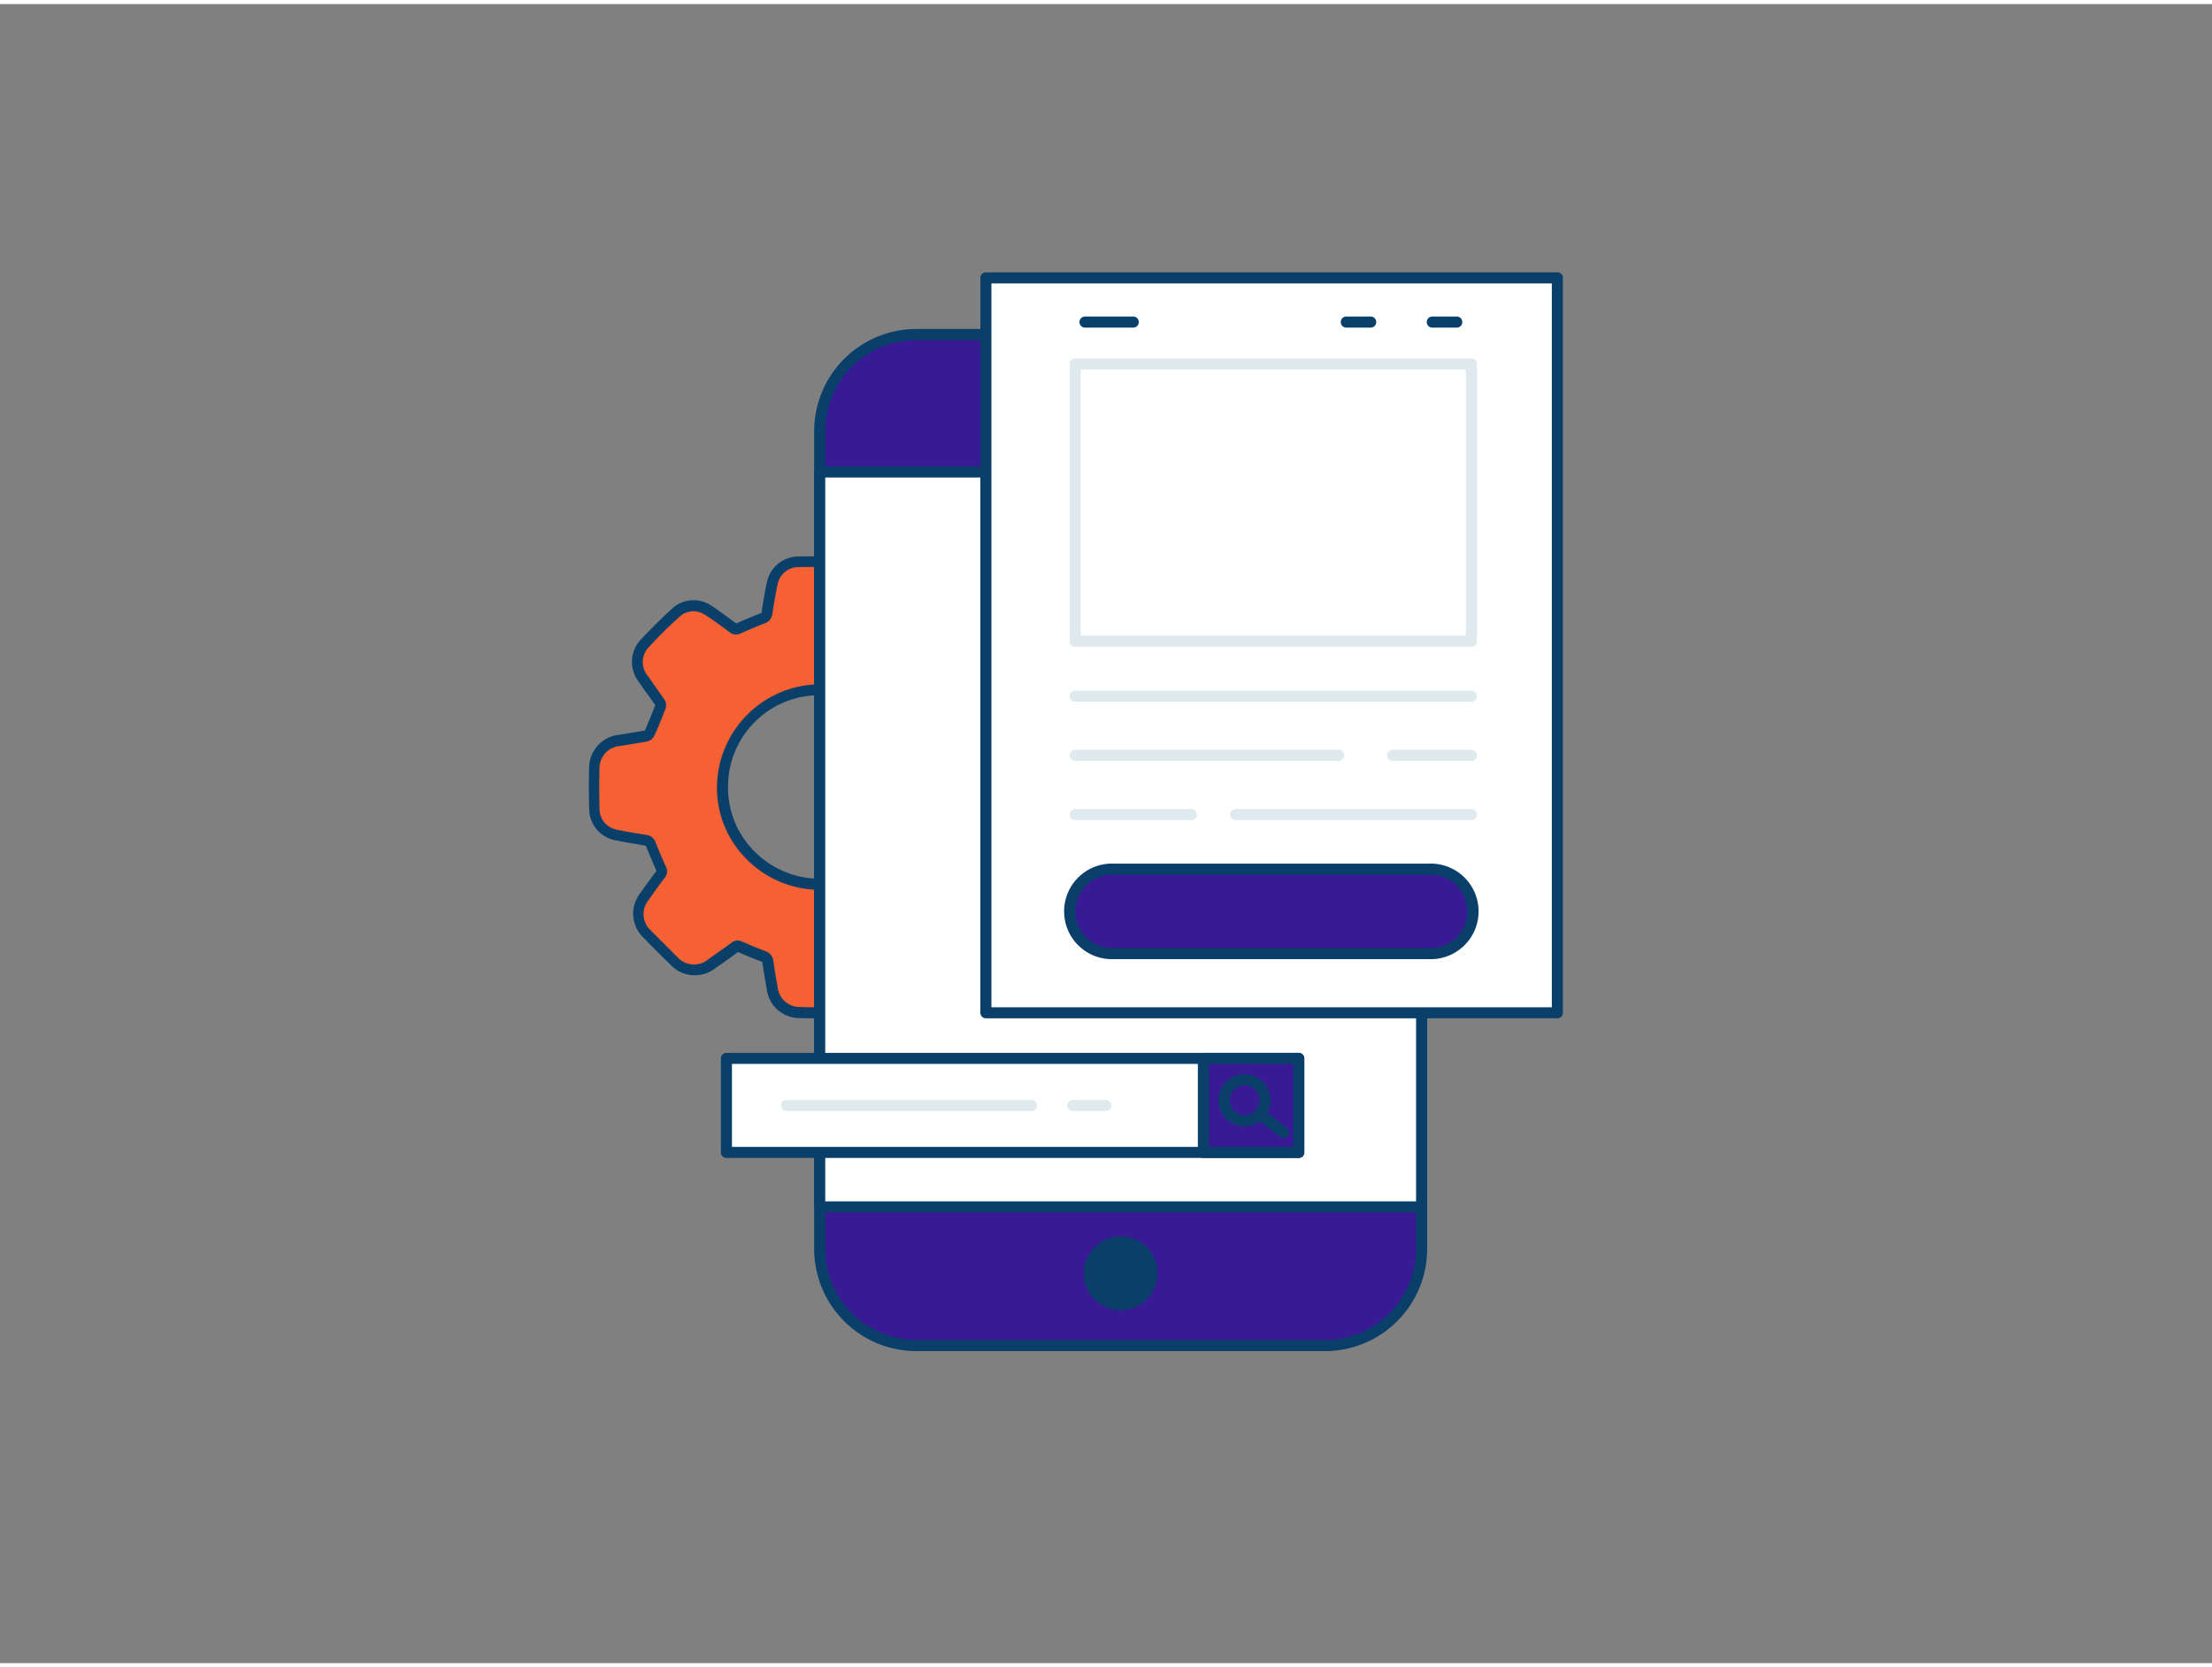 <svg xmlns="http://www.w3.org/2000/svg" viewBox="0 0 400 300" width="406" height="306" class="illustration styles_illustrationTablet__1DWOa"><rect x="0" y="0" width="400" height="300" fill="#808080" stroke="none"/><g id="_521_user_interface_outline" data-name="#521_user_interface_outline"><path d="M189,137.61a4.78,4.78,0,0,0-3.7-4.47c-1.78-.38-3.59-.67-5.39-.95a1.18,1.18,0,0,1-1.07-.88c-.54-1.44-1.14-2.86-1.76-4.26a.92.92,0,0,1,.09-1.08c1.09-1.49,2.2-3,3.2-4.53a4.74,4.74,0,0,0-.42-5.78c-1.65-1.81-3.42-3.51-5.15-5.25a5.05,5.05,0,0,0-6.9-.63c-1.35.94-2.7,1.89-4,2.87a.93.93,0,0,1-1.08.11c-1.52-.68-3.07-1.31-4.62-1.91a.92.92,0,0,1-.7-.83c-.26-1.66-.53-3.3-.82-5a5,5,0,0,0-4.77-4.28c-2.54-.06-5.09-.05-7.63,0a4.83,4.83,0,0,0-4.62,3.78c-.41,1.84-.69,3.72-1,5.59a1,1,0,0,1-.69.84c-1.49.58-3,1.21-4.43,1.87a.84.84,0,0,1-1-.09c-1.47-1.08-2.94-2.17-4.47-3.18a4.75,4.75,0,0,0-5.83.38c-1.94,1.77-3.82,3.62-5.61,5.54a4.89,4.89,0,0,0-.32,6.5c1,1.43,2,2.83,3,4.26a1,1,0,0,1,.08.76q-.91,2.4-1.93,4.76a.93.93,0,0,1-.6.5c-1.64.3-3.29.57-4.94.83a5,5,0,0,0-4.42,4.65c-.09,2.65-.08,5.3,0,7.95a4.76,4.76,0,0,0,3.66,4.43c1.89.42,3.81.71,5.72,1a.94.94,0,0,1,.8.66c.59,1.51,1.23,3,1.89,4.48a.83.83,0,0,1-.08,1c-1,1.37-2,2.74-3,4.13a5,5,0,0,0,.58,6.7c1.59,1.62,3.19,3.23,4.82,4.82a5,5,0,0,0,6.86.52c1.39-1,2.77-1.94,4.14-3a.78.78,0,0,1,.9-.07c1.41.61,2.82,1.22,4.26,1.75a1.08,1.08,0,0,1,.79,1c.24,1.63.51,3.25.8,4.88a4.93,4.93,0,0,0,4.56,4.27c2.67.09,5.35.08,8,0a4.78,4.78,0,0,0,4.44-3.73c.4-1.81.67-3.64,1-5.46a1.07,1.07,0,0,1,.76-1c1.5-.57,3-1.19,4.44-1.84a.84.84,0,0,1,1,.1c1.37,1,2.76,2,4.13,3a5.3,5.3,0,0,0,3.33,1,4.35,4.35,0,0,0,3-1.21c1.74-1.65,3.44-3.36,5.14-5.06a5.09,5.09,0,0,0,.63-7c-.95-1.35-1.9-2.69-2.88-4a.84.84,0,0,1-.09-1c.65-1.49,1.28-3,1.86-4.5a1,1,0,0,1,.86-.68q2.48-.37,4.95-.81a5,5,0,0,0,4.32-4.73C189.09,142.82,189.08,140.21,189,137.61Zm-40.81,21.55a17.6,17.6,0,1,1,17.65-17.57A17.61,17.61,0,0,1,148.21,159.16Z" fill="#f56132"></path><path d="M148.1,183.4c-1.34,0-2.64,0-3.92-.06a5.94,5.94,0,0,1-5.51-5.09c-.32-1.81-.58-3.41-.81-4.91,0-.1,0-.15,0-.17l-.1,0c-1.48-.54-2.91-1.16-4.3-1.76-1.37,1-2.73,2-4.09,2.91a6,6,0,0,1-8.13-.62c-1.45-1.41-3-2.95-4.84-4.84a6,6,0,0,1-.69-8c1-1.41,2-2.81,3-4.12-.8-1.79-1.39-3.21-1.91-4.53l-1.11-.21c-1.54-.25-3.13-.52-4.69-.86a5.77,5.77,0,0,1-4.45-5.38c-.08-2.85-.08-5.47,0-8a6,6,0,0,1,5.26-5.61c1.61-.25,3.22-.51,4.82-.8.6-1.4,1.22-2.92,1.85-4.58-.5-.73-1-1.46-1.54-2.18s-.94-1.32-1.4-2a5.89,5.89,0,0,1,.41-7.75c1.77-1.89,3.67-3.78,5.67-5.6a5.74,5.74,0,0,1,7-.47c1.44.94,2.84,2,4.18,3l.33.24h0c1.67-.75,3.13-1.36,4.49-1.89l.09,0,.15-1.08c.25-1.51.5-3.07.84-4.59a5.84,5.84,0,0,1,5.57-4.56c2.83-.05,5.34-.05,7.68,0a6,6,0,0,1,5.73,5.11c.29,1.65.56,3.3.82,5v0l.05,0c1.8.69,3.32,1.33,4.69,1.94l.1,0c1.37-1.06,2.75-2,4-2.92a6,6,0,0,1,8.18.75l1.34,1.33c1.28,1.27,2.6,2.58,3.84,3.95a5.76,5.76,0,0,1,.52,7c-.89,1.39-1.88,2.74-2.84,4l-.39.53h0a.13.13,0,0,0,0,.07c.73,1.66,1.3,3,1.78,4.32a1,1,0,0,0,.09.19h0a.59.59,0,0,0,.2,0c1.84.29,3.64.58,5.44,1a5.75,5.75,0,0,1,4.49,5.43h0c.07,2.84.07,5.41,0,7.87a6,6,0,0,1-5.14,5.69q-2.49.43-5,.81l-.1,0c-.61,1.71-1.31,3.34-1.85,4.56,1,1.37,1.93,2.69,2.87,4a6.07,6.07,0,0,1-.74,8.31l-.45.45c-1.53,1.53-3.11,3.11-4.71,4.63a5.34,5.34,0,0,1-3.63,1.48,6.33,6.33,0,0,1-3.94-1.2l-1.8-1.28-2.31-1.66c-1.72.75-3.12,1.33-4.48,1.85l-.1.05a.4.4,0,0,0,0,.12l-.17,1.06c-.24,1.46-.48,3-.81,4.46a5.74,5.74,0,0,1-5.39,4.51C150.82,183.38,149.44,183.4,148.1,183.4Zm-14.72-14.07a2.15,2.15,0,0,1,.82.19c1.37.6,2.79,1.21,4.21,1.73a2.07,2.07,0,0,1,1.43,1.79c.22,1.49.48,3.07.8,4.86a4,4,0,0,0,3.61,3.44c2.51.09,5.11.09,7.95,0a3.79,3.79,0,0,0,3.5-2.94c.31-1.44.55-2.92.79-4.35l.17-1.06a2,2,0,0,1,1.38-1.72c1.35-.51,2.75-1.09,4.4-1.82a1.83,1.83,0,0,1,2,.21l2.31,1.66,1.81,1.29a4.37,4.37,0,0,0,2.73.82,3.38,3.38,0,0,0,2.3-.94c1.57-1.49,3.14-3.06,4.66-4.58l.46-.46a4.1,4.1,0,0,0,.51-5.74c-.94-1.34-1.89-2.67-2.86-4a1.84,1.84,0,0,1-.2-2c.52-1.2,1.21-2.8,1.84-4.45A2,2,0,0,1,179.6,150c1.65-.25,3.29-.52,4.93-.8a4,4,0,0,0,3.49-3.77c.07-2.43.07-5,0-7.78h0a3.77,3.77,0,0,0-2.91-3.51c-1.75-.37-3.52-.66-5.33-.94a2.18,2.18,0,0,1-1.86-1.53c-.46-1.24-1-2.58-1.73-4.19a1.91,1.91,0,0,1,.2-2.08l.39-.53c.94-1.28,1.91-2.61,2.77-3.95a3.73,3.73,0,0,0-.32-4.57c-1.2-1.32-2.51-2.62-3.77-3.87l-1.35-1.34a4,4,0,0,0-5.61-.52c-1.28.89-2.64,1.85-4,2.86a1.94,1.94,0,0,1-2.08.22c-1.34-.6-2.84-1.22-4.58-1.9a1.89,1.89,0,0,1-1.32-1.6c-.26-1.66-.53-3.29-.82-4.94a4,4,0,0,0-3.81-3.45c-2.31-.05-4.79-.05-7.59,0a3.84,3.84,0,0,0-3.66,3c-.33,1.46-.58,3-.82,4.47l-.17,1.06a2,2,0,0,1-1.31,1.61c-1.33.52-2.76,1.12-4.39,1.85a1.81,1.81,0,0,1-2-.2l-.32-.24c-1.33-1-2.7-2-4.1-2.9a3.72,3.72,0,0,0-4.6.28c-2,1.78-3.83,3.63-5.55,5.48a3.89,3.89,0,0,0-.24,5.25l1.39,2c.55.76,1.09,1.52,1.62,2.3a1.9,1.9,0,0,1,.19,1.66c-.66,1.74-1.3,3.32-2,4.82a1.92,1.92,0,0,1-1.34,1.09c-1.64.3-3.3.57-5,.83a4,4,0,0,0-3.58,3.69c-.08,2.5-.08,5.08,0,7.89a3.79,3.79,0,0,0,2.88,3.49c1.51.33,3.07.59,4.58.83l1.09.18a2,2,0,0,1,1.56,1.27c.52,1.33,1.11,2.74,1.88,4.45a1.81,1.81,0,0,1-.19,2c-1,1.31-2,2.71-3,4.11a4,4,0,0,0,.47,5.43c1.85,1.88,3.37,3.41,4.8,4.8a4,4,0,0,0,5.59.42c1.38-1,2.76-1.93,4.12-2.93A1.81,1.81,0,0,1,133.38,169.33Zm-16.72-38Zm1.78-4.64h0Zm59.53-.16Zm-19.53-16.65Zm-10.08,50.29h-.15a18.68,18.68,0,0,1-13.27-5.61,18.25,18.25,0,0,1-5.29-13.05A18.74,18.74,0,0,1,148.25,123h0a18.56,18.56,0,0,1,13.2,5.52,18.34,18.34,0,0,1,5.4,13.12,18.65,18.65,0,0,1-5.58,13.24A18.33,18.33,0,0,1,148.36,160.16Zm-.11-35.2a16.53,16.53,0,0,0-16.6,16.56,16.26,16.26,0,0,0,4.72,11.63,16.66,16.66,0,0,0,11.85,5h0a16.09,16.09,0,0,0,11.65-4.75,16.63,16.63,0,0,0,5-11.83A16.36,16.36,0,0,0,160,129.89,16.57,16.57,0,0,0,148.26,125Z" fill="#093f68"></path><rect x="148.23" y="59.75" width="108.84" height="182.83" rx="17.46" fill="#371a94"></rect><path d="M239.61,243.58H165.69a18.49,18.49,0,0,1-18.46-18.46V77.21a18.49,18.49,0,0,1,18.46-18.46h73.92a18.48,18.48,0,0,1,18.46,18.46V225.12A18.48,18.48,0,0,1,239.61,243.58ZM165.69,60.75a16.48,16.48,0,0,0-16.46,16.46V225.12a16.49,16.49,0,0,0,16.46,16.46h73.92a16.48,16.48,0,0,0,16.46-16.46V77.21a16.47,16.47,0,0,0-16.46-16.46Z" fill="#093f68"></path><rect x="148.23" y="84.61" width="108.84" height="132.9" fill="#fff"></rect><path d="M257.07,218.5H148.23a1,1,0,0,1-1-1V84.61a1,1,0,0,1,1-1H257.07a1,1,0,0,1,1,1V217.5A1,1,0,0,1,257.07,218.5Zm-107.84-2H256.07V85.61H149.23Z" fill="#093f68"></path><rect x="131.36" y="190.66" width="103.5" height="16.99" fill="#fff"></rect><path d="M234.86,208.65H131.36a1,1,0,0,1-1-1v-17a1,1,0,0,1,1-1h103.5a1,1,0,0,1,1,1v17A1,1,0,0,1,234.86,208.65Zm-102.5-2h101.5v-15H132.36Z" fill="#093f68"></path><rect x="217.61" y="190.66" width="17.26" height="16.99" fill="#371a94"></rect><path d="M234.86,208.65H217.61a1,1,0,0,1-1-1v-17a1,1,0,0,1,1-1h17.25a1,1,0,0,1,1,1v17A1,1,0,0,1,234.86,208.65Zm-16.25-2h15.25v-15H218.61Z" fill="#093f68"></path><path d="M225.05,202.93a4.71,4.71,0,1,1,4.71-4.71A4.72,4.72,0,0,1,225.05,202.93Zm0-7.42a2.71,2.71,0,1,0,2.71,2.71A2.71,2.71,0,0,0,225.05,195.51Z" fill="#093f68"></path><path d="M232.14,205.06a1.08,1.08,0,0,1-.61-.2l-4.37-3.32a1,1,0,0,1,1.21-1.6l4.37,3.32a1,1,0,0,1,.2,1.41A1,1,0,0,1,232.14,205.06Z" fill="#093f68"></path><path d="M186.53,200.16h-44.3a1,1,0,0,1,0-2h44.3a1,1,0,0,1,0,2Z" fill="#dfeaef"></path><path d="M200,200.16h-6a1,1,0,0,1,0-2h6a1,1,0,0,1,0,2Z" fill="#dfeaef"></path><rect x="178.28" y="49.51" width="103.34" height="132.9" fill="#fff"></rect><path d="M281.62,183.4H178.28a1,1,0,0,1-1-1V49.51a1,1,0,0,1,1-1H281.62a1,1,0,0,1,1,1V182.4A1,1,0,0,1,281.62,183.4Zm-102.34-2H280.62V50.51H179.28Z" fill="#093f68"></path><path d="M266.08,116.21H194.43a1,1,0,0,1-1-1V65.09a1,1,0,0,1,1-1h71.65a1,1,0,0,1,1,1v50.12A1,1,0,0,1,266.08,116.21Zm-70.65-2h69.65V66.09H195.43Z" fill="#dfeaef"></path><path d="M266.08,126.15H194.43a1,1,0,0,1,0-2h71.65a1,1,0,0,1,0,2Z" fill="#dfeaef"></path><path d="M266.08,136.85H251.82a1,1,0,0,1,0-2h14.26a1,1,0,0,1,0,2Z" fill="#dfeaef"></path><path d="M242.09,136.85H194.43a1,1,0,0,1,0-2h47.66a1,1,0,0,1,0,2Z" fill="#dfeaef"></path><path d="M266.08,147.55H223.45a1,1,0,0,1,0-2h42.63a1,1,0,0,1,0,2Z" fill="#dfeaef"></path><path d="M215.43,147.55h-21a1,1,0,0,1,0-2h21a1,1,0,0,1,0,2Z" fill="#dfeaef"></path><rect x="193.72" y="156.43" width="72.36" height="15.28" rx="7.64" fill="#371a94"></rect><path d="M258.44,172.7H201.36a8.64,8.64,0,1,1,0-17.27h57.08a8.64,8.64,0,1,1,0,17.27Zm-57.08-15.27a6.64,6.64,0,1,0,0,13.27h57.08a6.64,6.64,0,1,0,0-13.27Z" fill="#093f68"></path><path d="M204.93,58.5H196.2a1,1,0,0,1,0-2h8.73a1,1,0,0,1,0,2Z" fill="#093f68"></path><path d="M247.87,58.5h-4.42a1,1,0,0,1,0-2h4.42a1,1,0,0,1,0,2Z" fill="#093f68"></path><path d="M263.38,58.5H259a1,1,0,0,1,0-2h4.43a1,1,0,0,1,0,2Z" fill="#093f68"></path><circle cx="202.65" cy="229.52" r="6.67" fill="#093f68"></circle></g></svg>